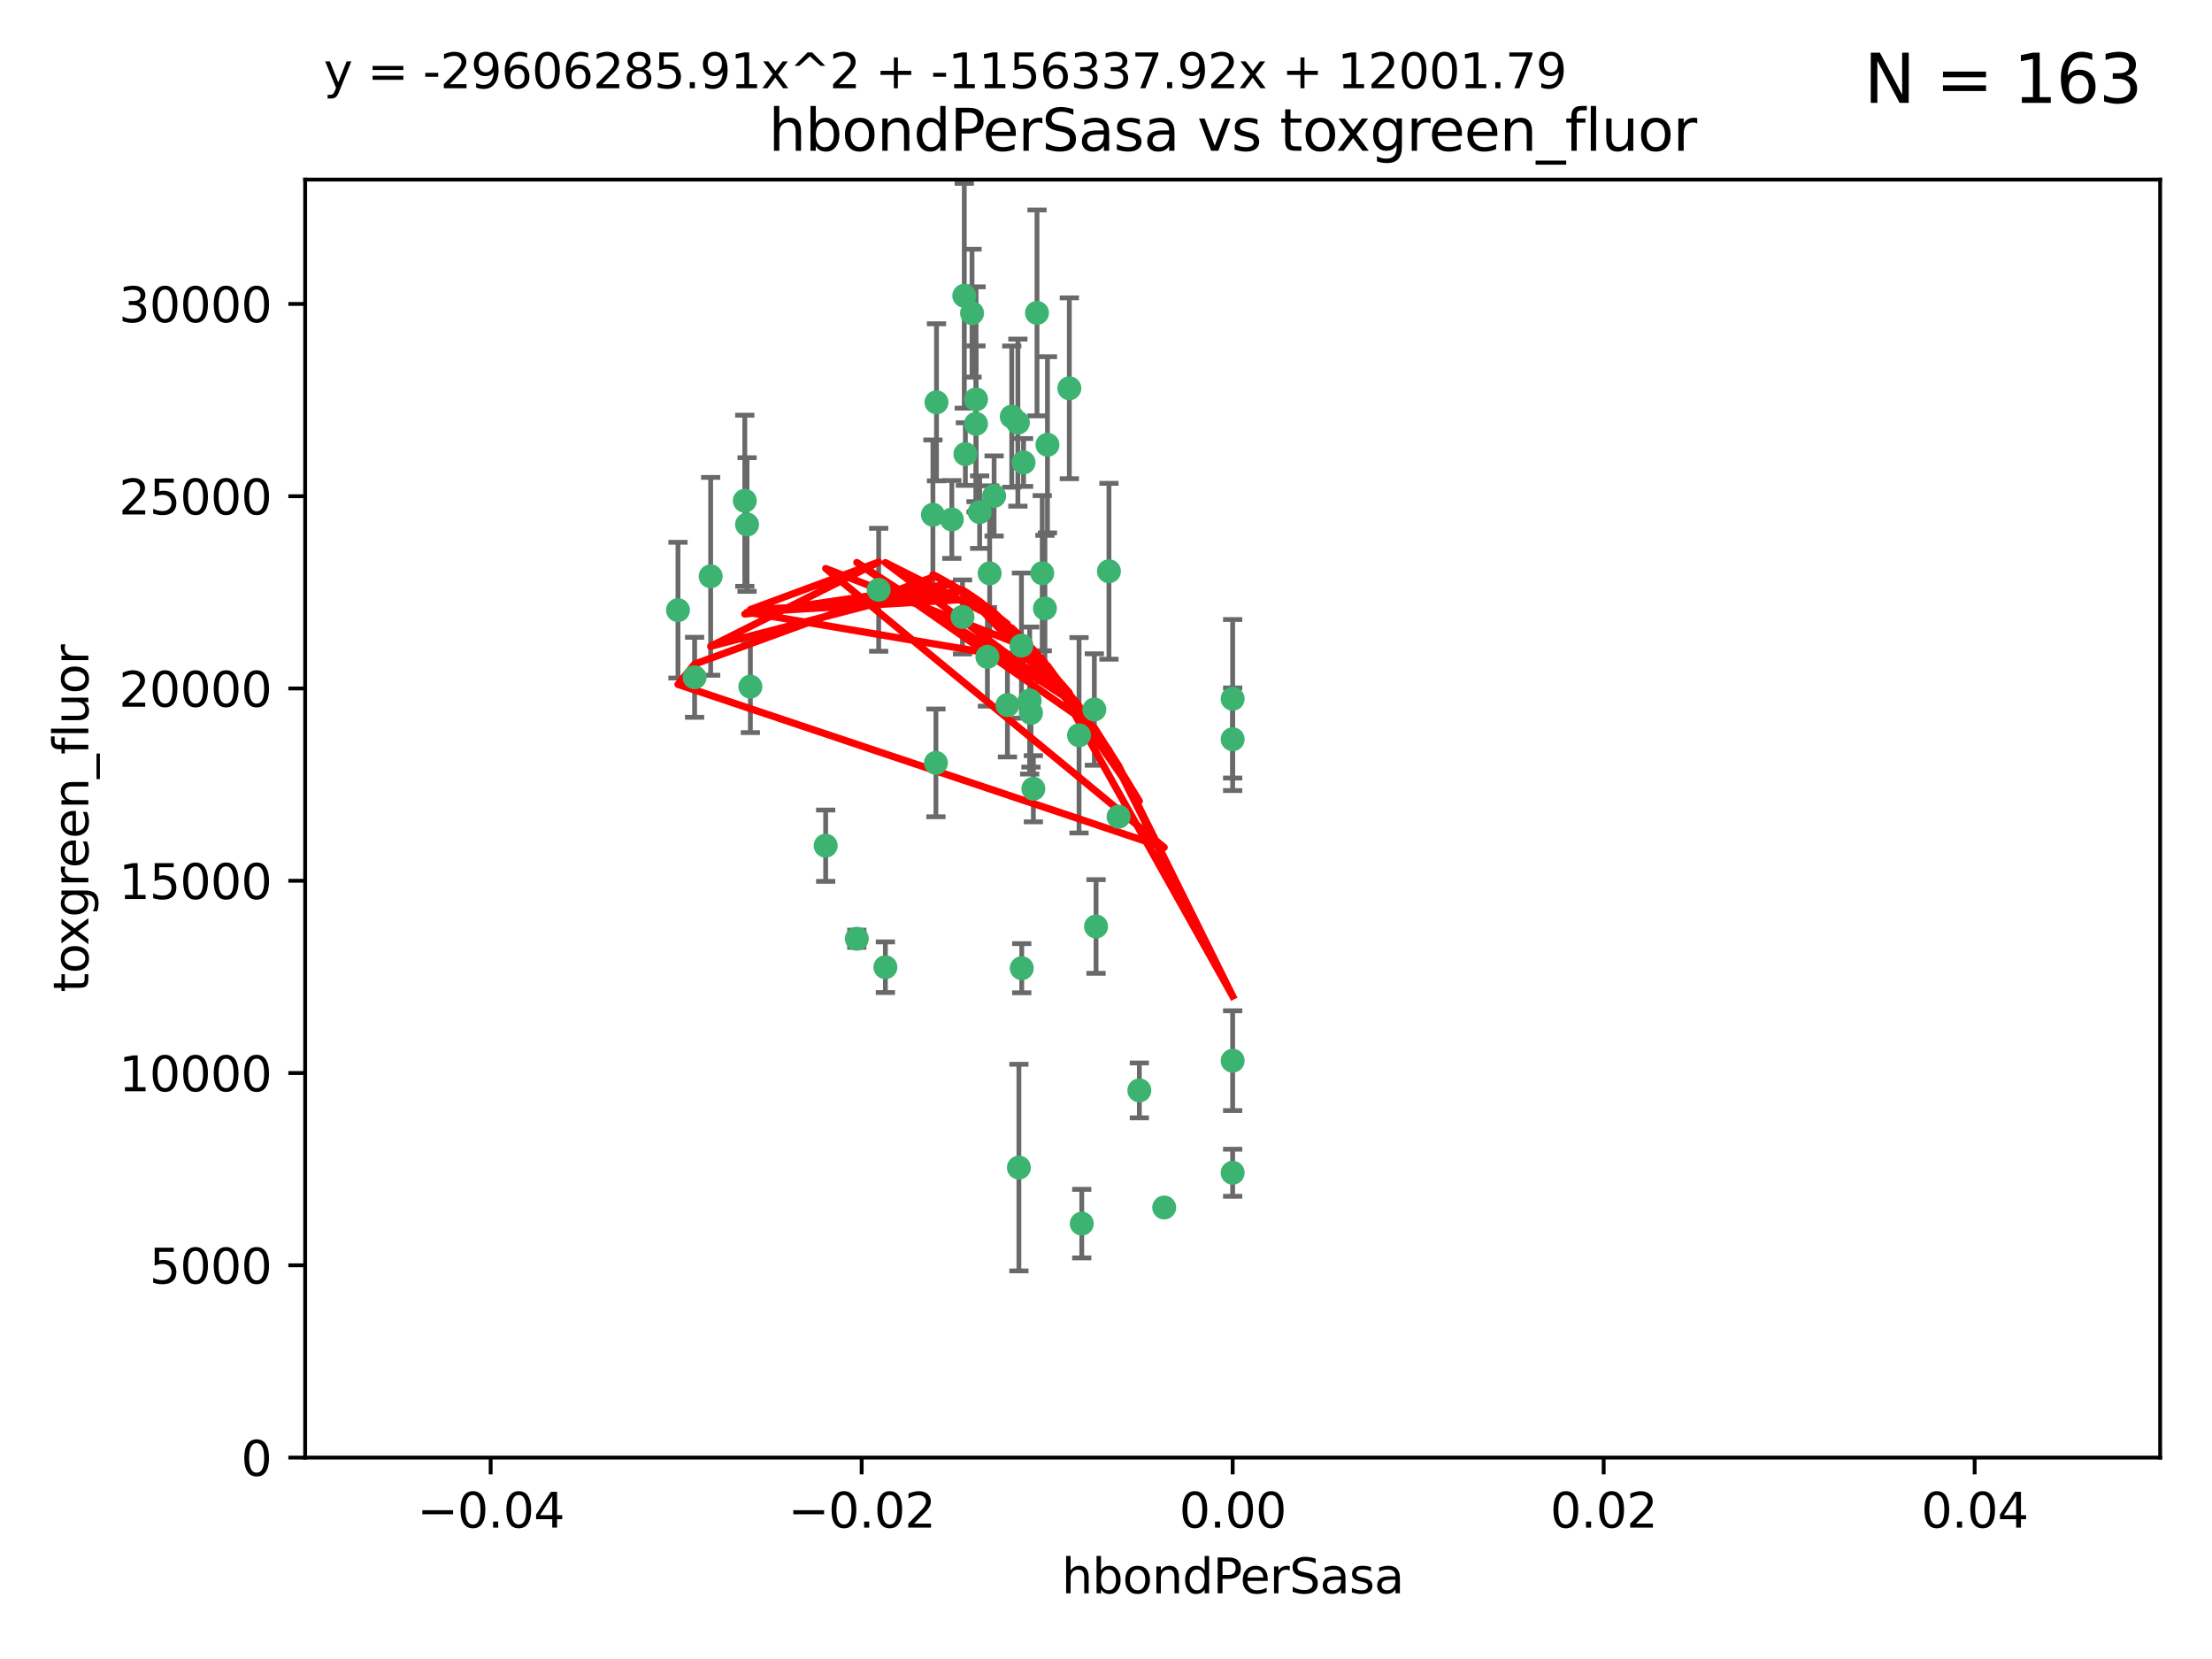 <?xml version="1.0" encoding="utf-8" standalone="no"?>
<!DOCTYPE svg PUBLIC "-//W3C//DTD SVG 1.1//EN"
  "http://www.w3.org/Graphics/SVG/1.1/DTD/svg11.dtd">
<svg xmlns:xlink="http://www.w3.org/1999/xlink" width="460.8pt" height="345.6pt" viewBox="0 0 460.8 345.6" xmlns="http://www.w3.org/2000/svg" version="1.1">
 <defs>
  <style type="text/css">*{stroke-linejoin: round; stroke-linecap: butt}</style>
 </defs>
 <g id="figure_1">
  <g id="patch_1">
   <path d="M 0 345.6 
L 460.8 345.6 
L 460.8 0 
L 0 0 
z
" style="fill: #ffffff"/>
  </g>
  <g id="axes_1">
   <g id="patch_2">
    <path d="M 63.571 303.64 
L 450 303.64 
L 450 37.411 
L 63.571 37.411 
z
" style="fill: #ffffff"/>
   </g>
   <g id="PathCollection_1">
    <defs>
     <path id="m306a44028a" d="M 0 1.118 
C 0.297 1.118 0.581 1 0.791 0.791 
C 1 0.581 1.118 0.297 1.118 0 
C 1.118 -0.297 1 -0.581 0.791 -0.791 
C 0.581 -1 0.297 -1.118 0 -1.118 
C -0.297 -1.118 -0.581 -1 -0.791 -0.791 
C -1 -0.581 -1.118 -0.297 -1.118 0 
C -1.118 0.297 -1 0.581 -0.791 0.791 
C -0.581 1 -0.297 1.118 0 1.118 
z
" style="stroke: #3cb371"/>
    </defs>
    <g clip-path="url(#p3facab166b)">
     <use xlink:href="#m306a44028a" x="207.091" y="103.319" style="fill: #3cb371; stroke: #3cb371"/>
     <use xlink:href="#m306a44028a" x="216.026" y="65.184" style="fill: #3cb371; stroke: #3cb371"/>
     <use xlink:href="#m306a44028a" x="212.786" y="134.491" style="fill: #3cb371; stroke: #3cb371"/>
     <use xlink:href="#m306a44028a" x="217.677" y="126.749" style="fill: #3cb371; stroke: #3cb371"/>
     <use xlink:href="#m306a44028a" x="155.626" y="109.268" style="fill: #3cb371; stroke: #3cb371"/>
     <use xlink:href="#m306a44028a" x="203.329" y="83.201" style="fill: #3cb371; stroke: #3cb371"/>
     <use xlink:href="#m306a44028a" x="195.087" y="83.811" style="fill: #3cb371; stroke: #3cb371"/>
     <use xlink:href="#m306a44028a" x="203.319" y="88.286" style="fill: #3cb371; stroke: #3cb371"/>
     <use xlink:href="#m306a44028a" x="156.315" y="143.039" style="fill: #3cb371; stroke: #3cb371"/>
     <use xlink:href="#m306a44028a" x="183.044" y="122.859" style="fill: #3cb371; stroke: #3cb371"/>
     <use xlink:href="#m306a44028a" x="148.044" y="120.054" style="fill: #3cb371; stroke: #3cb371"/>
     <use xlink:href="#m306a44028a" x="198.284" y="108.214" style="fill: #3cb371; stroke: #3cb371"/>
     <use xlink:href="#m306a44028a" x="155.154" y="104.315" style="fill: #3cb371; stroke: #3cb371"/>
     <use xlink:href="#m306a44028a" x="200.88" y="61.614" style="fill: #3cb371; stroke: #3cb371"/>
     <use xlink:href="#m306a44028a" x="214.498" y="145.935" style="fill: #3cb371; stroke: #3cb371"/>
     <use xlink:href="#m306a44028a" x="212.043" y="88.045" style="fill: #3cb371; stroke: #3cb371"/>
     <use xlink:href="#m306a44028a" x="222.763" y="80.887" style="fill: #3cb371; stroke: #3cb371"/>
     <use xlink:href="#m306a44028a" x="206.164" y="119.44" style="fill: #3cb371; stroke: #3cb371"/>
     <use xlink:href="#m306a44028a" x="201.107" y="94.593" style="fill: #3cb371; stroke: #3cb371"/>
     <use xlink:href="#m306a44028a" x="204.083" y="106.684" style="fill: #3cb371; stroke: #3cb371"/>
     <use xlink:href="#m306a44028a" x="212.848" y="201.695" style="fill: #3cb371; stroke: #3cb371"/>
     <use xlink:href="#m306a44028a" x="210.768" y="86.787" style="fill: #3cb371; stroke: #3cb371"/>
     <use xlink:href="#m306a44028a" x="212.255" y="243.228" style="fill: #3cb371; stroke: #3cb371"/>
     <use xlink:href="#m306a44028a" x="213.226" y="96.341" style="fill: #3cb371; stroke: #3cb371"/>
     <use xlink:href="#m306a44028a" x="217.118" y="119.409" style="fill: #3cb371; stroke: #3cb371"/>
     <use xlink:href="#m306a44028a" x="202.496" y="65.233" style="fill: #3cb371; stroke: #3cb371"/>
     <use xlink:href="#m306a44028a" x="209.868" y="146.874" style="fill: #3cb371; stroke: #3cb371"/>
     <use xlink:href="#m306a44028a" x="184.442" y="201.487" style="fill: #3cb371; stroke: #3cb371"/>
     <use xlink:href="#m306a44028a" x="225.351" y="254.906" style="fill: #3cb371; stroke: #3cb371"/>
     <use xlink:href="#m306a44028a" x="205.698" y="136.835" style="fill: #3cb371; stroke: #3cb371"/>
     <use xlink:href="#m306a44028a" x="194.344" y="107.234" style="fill: #3cb371; stroke: #3cb371"/>
     <use xlink:href="#m306a44028a" x="194.968" y="158.921" style="fill: #3cb371; stroke: #3cb371"/>
     <use xlink:href="#m306a44028a" x="144.699" y="141.091" style="fill: #3cb371; stroke: #3cb371"/>
     <use xlink:href="#m306a44028a" x="141.236" y="127.107" style="fill: #3cb371; stroke: #3cb371"/>
     <use xlink:href="#m306a44028a" x="242.524" y="251.547" style="fill: #3cb371; stroke: #3cb371"/>
     <use xlink:href="#m306a44028a" x="172.003" y="176.169" style="fill: #3cb371; stroke: #3cb371"/>
     <use xlink:href="#m306a44028a" x="215.269" y="164.309" style="fill: #3cb371; stroke: #3cb371"/>
     <use xlink:href="#m306a44028a" x="237.346" y="227.152" style="fill: #3cb371; stroke: #3cb371"/>
     <use xlink:href="#m306a44028a" x="228.328" y="193.002" style="fill: #3cb371; stroke: #3cb371"/>
     <use xlink:href="#m306a44028a" x="200.508" y="128.518" style="fill: #3cb371; stroke: #3cb371"/>
     <use xlink:href="#m306a44028a" x="214.771" y="148.507" style="fill: #3cb371; stroke: #3cb371"/>
     <use xlink:href="#m306a44028a" x="224.785" y="153.171" style="fill: #3cb371; stroke: #3cb371"/>
     <use xlink:href="#m306a44028a" x="178.492" y="195.558" style="fill: #3cb371; stroke: #3cb371"/>
     <use xlink:href="#m306a44028a" x="227.97" y="147.801" style="fill: #3cb371; stroke: #3cb371"/>
     <use xlink:href="#m306a44028a" x="233.017" y="170.133" style="fill: #3cb371; stroke: #3cb371"/>
     <use xlink:href="#m306a44028a" x="256.786" y="220.964" style="fill: #3cb371; stroke: #3cb371"/>
     <use xlink:href="#m306a44028a" x="256.786" y="145.567" style="fill: #3cb371; stroke: #3cb371"/>
     <use xlink:href="#m306a44028a" x="218.205" y="92.655" style="fill: #3cb371; stroke: #3cb371"/>
     <use xlink:href="#m306a44028a" x="231.015" y="119.004" style="fill: #3cb371; stroke: #3cb371"/>
     <use xlink:href="#m306a44028a" x="256.786" y="244.305" style="fill: #3cb371; stroke: #3cb371"/>
     <use xlink:href="#m306a44028a" x="256.786" y="153.996" style="fill: #3cb371; stroke: #3cb371"/>
    </g>
   </g>
   <g id="matplotlib.axis_1">
    <g id="xtick_1">
     <g id="line2d_1">
      <defs>
       <path id="m7e0260f7ab" d="M 0 0 
L 0 3.5 
" style="stroke: #000000; stroke-width: 0.8"/>
      </defs>
      <g>
       <use xlink:href="#m7e0260f7ab" x="102.214" y="303.64" style="stroke: #000000; stroke-width: 0.8"/>
      </g>
     </g>
     <g id="text_1">
      <!-- −0.04 -->
      <g transform="translate(86.891 318.238)scale(0.1 -0.1)">
       <defs>
        <path id="DejaVuSans-2212" d="M 678 2272 
L 4684 2272 
L 4684 1741 
L 678 1741 
L 678 2272 
z
" transform="scale(0.016)"/>
        <path id="DejaVuSans-30" d="M 2034 4250 
Q 1547 4250 1301 3770 
Q 1056 3291 1056 2328 
Q 1056 1369 1301 889 
Q 1547 409 2034 409 
Q 2525 409 2770 889 
Q 3016 1369 3016 2328 
Q 3016 3291 2770 3770 
Q 2525 4250 2034 4250 
z
M 2034 4750 
Q 2819 4750 3233 4129 
Q 3647 3509 3647 2328 
Q 3647 1150 3233 529 
Q 2819 -91 2034 -91 
Q 1250 -91 836 529 
Q 422 1150 422 2328 
Q 422 3509 836 4129 
Q 1250 4750 2034 4750 
z
" transform="scale(0.016)"/>
        <path id="DejaVuSans-2e" d="M 684 794 
L 1344 794 
L 1344 0 
L 684 0 
L 684 794 
z
" transform="scale(0.016)"/>
        <path id="DejaVuSans-34" d="M 2419 4116 
L 825 1625 
L 2419 1625 
L 2419 4116 
z
M 2253 4666 
L 3047 4666 
L 3047 1625 
L 3713 1625 
L 3713 1100 
L 3047 1100 
L 3047 0 
L 2419 0 
L 2419 1100 
L 313 1100 
L 313 1709 
L 2253 4666 
z
" transform="scale(0.016)"/>
       </defs>
       <use xlink:href="#DejaVuSans-2212"/>
       <use xlink:href="#DejaVuSans-30" x="83.789"/>
       <use xlink:href="#DejaVuSans-2e" x="147.412"/>
       <use xlink:href="#DejaVuSans-30" x="179.199"/>
       <use xlink:href="#DejaVuSans-34" x="242.822"/>
      </g>
     </g>
    </g>
    <g id="xtick_2">
     <g id="line2d_2">
      <g>
       <use xlink:href="#m7e0260f7ab" x="179.5" y="303.64" style="stroke: #000000; stroke-width: 0.8"/>
      </g>
     </g>
     <g id="text_2">
      <!-- −0.02 -->
      <g transform="translate(164.177 318.238)scale(0.1 -0.1)">
       <defs>
        <path id="DejaVuSans-32" d="M 1228 531 
L 3431 531 
L 3431 0 
L 469 0 
L 469 531 
Q 828 903 1448 1529 
Q 2069 2156 2228 2338 
Q 2531 2678 2651 2914 
Q 2772 3150 2772 3378 
Q 2772 3750 2511 3984 
Q 2250 4219 1831 4219 
Q 1534 4219 1204 4116 
Q 875 4013 500 3803 
L 500 4441 
Q 881 4594 1212 4672 
Q 1544 4750 1819 4750 
Q 2544 4750 2975 4387 
Q 3406 4025 3406 3419 
Q 3406 3131 3298 2873 
Q 3191 2616 2906 2266 
Q 2828 2175 2409 1742 
Q 1991 1309 1228 531 
z
" transform="scale(0.016)"/>
       </defs>
       <use xlink:href="#DejaVuSans-2212"/>
       <use xlink:href="#DejaVuSans-30" x="83.789"/>
       <use xlink:href="#DejaVuSans-2e" x="147.412"/>
       <use xlink:href="#DejaVuSans-30" x="179.199"/>
       <use xlink:href="#DejaVuSans-32" x="242.822"/>
      </g>
     </g>
    </g>
    <g id="xtick_3">
     <g id="line2d_3">
      <g>
       <use xlink:href="#m7e0260f7ab" x="256.786" y="303.64" style="stroke: #000000; stroke-width: 0.8"/>
      </g>
     </g>
     <g id="text_3">
      <!-- 0.00 -->
      <g transform="translate(245.653 318.238)scale(0.1 -0.1)">
       <use xlink:href="#DejaVuSans-30"/>
       <use xlink:href="#DejaVuSans-2e" x="63.623"/>
       <use xlink:href="#DejaVuSans-30" x="95.41"/>
       <use xlink:href="#DejaVuSans-30" x="159.033"/>
      </g>
     </g>
    </g>
    <g id="xtick_4">
     <g id="line2d_4">
      <g>
       <use xlink:href="#m7e0260f7ab" x="334.071" y="303.64" style="stroke: #000000; stroke-width: 0.8"/>
      </g>
     </g>
     <g id="text_4">
      <!-- 0.02 -->
      <g transform="translate(322.939 318.238)scale(0.1 -0.1)">
       <use xlink:href="#DejaVuSans-30"/>
       <use xlink:href="#DejaVuSans-2e" x="63.623"/>
       <use xlink:href="#DejaVuSans-30" x="95.41"/>
       <use xlink:href="#DejaVuSans-32" x="159.033"/>
      </g>
     </g>
    </g>
    <g id="xtick_5">
     <g id="line2d_5">
      <g>
       <use xlink:href="#m7e0260f7ab" x="411.357" y="303.64" style="stroke: #000000; stroke-width: 0.8"/>
      </g>
     </g>
     <g id="text_5">
      <!-- 0.04 -->
      <g transform="translate(400.224 318.238)scale(0.1 -0.1)">
       <use xlink:href="#DejaVuSans-30"/>
       <use xlink:href="#DejaVuSans-2e" x="63.623"/>
       <use xlink:href="#DejaVuSans-30" x="95.41"/>
       <use xlink:href="#DejaVuSans-34" x="159.033"/>
      </g>
     </g>
    </g>
    <g id="text_6">
     <!-- hbondPerSasa -->
     <g transform="translate(221.168 331.917)scale(0.1 -0.1)">
      <defs>
       <path id="DejaVuSans-68" d="M 3513 2113 
L 3513 0 
L 2938 0 
L 2938 2094 
Q 2938 2591 2744 2837 
Q 2550 3084 2163 3084 
Q 1697 3084 1428 2787 
Q 1159 2491 1159 1978 
L 1159 0 
L 581 0 
L 581 4863 
L 1159 4863 
L 1159 2956 
Q 1366 3272 1645 3428 
Q 1925 3584 2291 3584 
Q 2894 3584 3203 3211 
Q 3513 2838 3513 2113 
z
" transform="scale(0.016)"/>
       <path id="DejaVuSans-62" d="M 3116 1747 
Q 3116 2381 2855 2742 
Q 2594 3103 2138 3103 
Q 1681 3103 1420 2742 
Q 1159 2381 1159 1747 
Q 1159 1113 1420 752 
Q 1681 391 2138 391 
Q 2594 391 2855 752 
Q 3116 1113 3116 1747 
z
M 1159 2969 
Q 1341 3281 1617 3432 
Q 1894 3584 2278 3584 
Q 2916 3584 3314 3078 
Q 3713 2572 3713 1747 
Q 3713 922 3314 415 
Q 2916 -91 2278 -91 
Q 1894 -91 1617 61 
Q 1341 213 1159 525 
L 1159 0 
L 581 0 
L 581 4863 
L 1159 4863 
L 1159 2969 
z
" transform="scale(0.016)"/>
       <path id="DejaVuSans-6f" d="M 1959 3097 
Q 1497 3097 1228 2736 
Q 959 2375 959 1747 
Q 959 1119 1226 758 
Q 1494 397 1959 397 
Q 2419 397 2687 759 
Q 2956 1122 2956 1747 
Q 2956 2369 2687 2733 
Q 2419 3097 1959 3097 
z
M 1959 3584 
Q 2709 3584 3137 3096 
Q 3566 2609 3566 1747 
Q 3566 888 3137 398 
Q 2709 -91 1959 -91 
Q 1206 -91 779 398 
Q 353 888 353 1747 
Q 353 2609 779 3096 
Q 1206 3584 1959 3584 
z
" transform="scale(0.016)"/>
       <path id="DejaVuSans-6e" d="M 3513 2113 
L 3513 0 
L 2938 0 
L 2938 2094 
Q 2938 2591 2744 2837 
Q 2550 3084 2163 3084 
Q 1697 3084 1428 2787 
Q 1159 2491 1159 1978 
L 1159 0 
L 581 0 
L 581 3500 
L 1159 3500 
L 1159 2956 
Q 1366 3272 1645 3428 
Q 1925 3584 2291 3584 
Q 2894 3584 3203 3211 
Q 3513 2838 3513 2113 
z
" transform="scale(0.016)"/>
       <path id="DejaVuSans-64" d="M 2906 2969 
L 2906 4863 
L 3481 4863 
L 3481 0 
L 2906 0 
L 2906 525 
Q 2725 213 2448 61 
Q 2172 -91 1784 -91 
Q 1150 -91 751 415 
Q 353 922 353 1747 
Q 353 2572 751 3078 
Q 1150 3584 1784 3584 
Q 2172 3584 2448 3432 
Q 2725 3281 2906 2969 
z
M 947 1747 
Q 947 1113 1208 752 
Q 1469 391 1925 391 
Q 2381 391 2643 752 
Q 2906 1113 2906 1747 
Q 2906 2381 2643 2742 
Q 2381 3103 1925 3103 
Q 1469 3103 1208 2742 
Q 947 2381 947 1747 
z
" transform="scale(0.016)"/>
       <path id="DejaVuSans-50" d="M 1259 4147 
L 1259 2394 
L 2053 2394 
Q 2494 2394 2734 2622 
Q 2975 2850 2975 3272 
Q 2975 3691 2734 3919 
Q 2494 4147 2053 4147 
L 1259 4147 
z
M 628 4666 
L 2053 4666 
Q 2838 4666 3239 4311 
Q 3641 3956 3641 3272 
Q 3641 2581 3239 2228 
Q 2838 1875 2053 1875 
L 1259 1875 
L 1259 0 
L 628 0 
L 628 4666 
z
" transform="scale(0.016)"/>
       <path id="DejaVuSans-65" d="M 3597 1894 
L 3597 1613 
L 953 1613 
Q 991 1019 1311 708 
Q 1631 397 2203 397 
Q 2534 397 2845 478 
Q 3156 559 3463 722 
L 3463 178 
Q 3153 47 2828 -22 
Q 2503 -91 2169 -91 
Q 1331 -91 842 396 
Q 353 884 353 1716 
Q 353 2575 817 3079 
Q 1281 3584 2069 3584 
Q 2775 3584 3186 3129 
Q 3597 2675 3597 1894 
z
M 3022 2063 
Q 3016 2534 2758 2815 
Q 2500 3097 2075 3097 
Q 1594 3097 1305 2825 
Q 1016 2553 972 2059 
L 3022 2063 
z
" transform="scale(0.016)"/>
       <path id="DejaVuSans-72" d="M 2631 2963 
Q 2534 3019 2420 3045 
Q 2306 3072 2169 3072 
Q 1681 3072 1420 2755 
Q 1159 2438 1159 1844 
L 1159 0 
L 581 0 
L 581 3500 
L 1159 3500 
L 1159 2956 
Q 1341 3275 1631 3429 
Q 1922 3584 2338 3584 
Q 2397 3584 2469 3576 
Q 2541 3569 2628 3553 
L 2631 2963 
z
" transform="scale(0.016)"/>
       <path id="DejaVuSans-53" d="M 3425 4513 
L 3425 3897 
Q 3066 4069 2747 4153 
Q 2428 4238 2131 4238 
Q 1616 4238 1336 4038 
Q 1056 3838 1056 3469 
Q 1056 3159 1242 3001 
Q 1428 2844 1947 2747 
L 2328 2669 
Q 3034 2534 3370 2195 
Q 3706 1856 3706 1288 
Q 3706 609 3251 259 
Q 2797 -91 1919 -91 
Q 1588 -91 1214 -16 
Q 841 59 441 206 
L 441 856 
Q 825 641 1194 531 
Q 1563 422 1919 422 
Q 2459 422 2753 634 
Q 3047 847 3047 1241 
Q 3047 1584 2836 1778 
Q 2625 1972 2144 2069 
L 1759 2144 
Q 1053 2284 737 2584 
Q 422 2884 422 3419 
Q 422 4038 858 4394 
Q 1294 4750 2059 4750 
Q 2388 4750 2728 4690 
Q 3069 4631 3425 4513 
z
" transform="scale(0.016)"/>
       <path id="DejaVuSans-61" d="M 2194 1759 
Q 1497 1759 1228 1600 
Q 959 1441 959 1056 
Q 959 750 1161 570 
Q 1363 391 1709 391 
Q 2188 391 2477 730 
Q 2766 1069 2766 1631 
L 2766 1759 
L 2194 1759 
z
M 3341 1997 
L 3341 0 
L 2766 0 
L 2766 531 
Q 2569 213 2275 61 
Q 1981 -91 1556 -91 
Q 1019 -91 701 211 
Q 384 513 384 1019 
Q 384 1609 779 1909 
Q 1175 2209 1959 2209 
L 2766 2209 
L 2766 2266 
Q 2766 2663 2505 2880 
Q 2244 3097 1772 3097 
Q 1472 3097 1187 3025 
Q 903 2953 641 2809 
L 641 3341 
Q 956 3463 1253 3523 
Q 1550 3584 1831 3584 
Q 2591 3584 2966 3190 
Q 3341 2797 3341 1997 
z
" transform="scale(0.016)"/>
       <path id="DejaVuSans-73" d="M 2834 3397 
L 2834 2853 
Q 2591 2978 2328 3040 
Q 2066 3103 1784 3103 
Q 1356 3103 1142 2972 
Q 928 2841 928 2578 
Q 928 2378 1081 2264 
Q 1234 2150 1697 2047 
L 1894 2003 
Q 2506 1872 2764 1633 
Q 3022 1394 3022 966 
Q 3022 478 2636 193 
Q 2250 -91 1575 -91 
Q 1294 -91 989 -36 
Q 684 19 347 128 
L 347 722 
Q 666 556 975 473 
Q 1284 391 1588 391 
Q 1994 391 2212 530 
Q 2431 669 2431 922 
Q 2431 1156 2273 1281 
Q 2116 1406 1581 1522 
L 1381 1569 
Q 847 1681 609 1914 
Q 372 2147 372 2553 
Q 372 3047 722 3315 
Q 1072 3584 1716 3584 
Q 2034 3584 2315 3537 
Q 2597 3491 2834 3397 
z
" transform="scale(0.016)"/>
      </defs>
      <use xlink:href="#DejaVuSans-68"/>
      <use xlink:href="#DejaVuSans-62" x="63.379"/>
      <use xlink:href="#DejaVuSans-6f" x="126.855"/>
      <use xlink:href="#DejaVuSans-6e" x="188.037"/>
      <use xlink:href="#DejaVuSans-64" x="251.416"/>
      <use xlink:href="#DejaVuSans-50" x="314.893"/>
      <use xlink:href="#DejaVuSans-65" x="371.57"/>
      <use xlink:href="#DejaVuSans-72" x="433.094"/>
      <use xlink:href="#DejaVuSans-53" x="474.207"/>
      <use xlink:href="#DejaVuSans-61" x="537.684"/>
      <use xlink:href="#DejaVuSans-73" x="598.963"/>
      <use xlink:href="#DejaVuSans-61" x="651.062"/>
     </g>
    </g>
   </g>
   <g id="matplotlib.axis_2">
    <g id="ytick_1">
     <g id="line2d_6">
      <defs>
       <path id="m4a5d06930f" d="M 0 0 
L -3.5 0 
" style="stroke: #000000; stroke-width: 0.8"/>
      </defs>
      <g>
       <use xlink:href="#m4a5d06930f" x="63.571" y="303.64" style="stroke: #000000; stroke-width: 0.8"/>
      </g>
     </g>
     <g id="text_7">
      <!-- 0 -->
      <g transform="translate(50.209 307.439)scale(0.1 -0.1)">
       <use xlink:href="#DejaVuSans-30"/>
      </g>
     </g>
    </g>
    <g id="ytick_2">
     <g id="line2d_7">
      <g>
       <use xlink:href="#m4a5d06930f" x="63.571" y="263.586" style="stroke: #000000; stroke-width: 0.8"/>
      </g>
     </g>
     <g id="text_8">
      <!-- 5000 -->
      <g transform="translate(31.121 267.385)scale(0.1 -0.1)">
       <defs>
        <path id="DejaVuSans-35" d="M 691 4666 
L 3169 4666 
L 3169 4134 
L 1269 4134 
L 1269 2991 
Q 1406 3038 1543 3061 
Q 1681 3084 1819 3084 
Q 2600 3084 3056 2656 
Q 3513 2228 3513 1497 
Q 3513 744 3044 326 
Q 2575 -91 1722 -91 
Q 1428 -91 1123 -41 
Q 819 9 494 109 
L 494 744 
Q 775 591 1075 516 
Q 1375 441 1709 441 
Q 2250 441 2565 725 
Q 2881 1009 2881 1497 
Q 2881 1984 2565 2268 
Q 2250 2553 1709 2553 
Q 1456 2553 1204 2497 
Q 953 2441 691 2322 
L 691 4666 
z
" transform="scale(0.016)"/>
       </defs>
       <use xlink:href="#DejaVuSans-35"/>
       <use xlink:href="#DejaVuSans-30" x="63.623"/>
       <use xlink:href="#DejaVuSans-30" x="127.246"/>
       <use xlink:href="#DejaVuSans-30" x="190.869"/>
      </g>
     </g>
    </g>
    <g id="ytick_3">
     <g id="line2d_8">
      <g>
       <use xlink:href="#m4a5d06930f" x="63.571" y="223.532" style="stroke: #000000; stroke-width: 0.8"/>
      </g>
     </g>
     <g id="text_9">
      <!-- 10000 -->
      <g transform="translate(24.759 227.331)scale(0.1 -0.1)">
       <defs>
        <path id="DejaVuSans-31" d="M 794 531 
L 1825 531 
L 1825 4091 
L 703 3866 
L 703 4441 
L 1819 4666 
L 2450 4666 
L 2450 531 
L 3481 531 
L 3481 0 
L 794 0 
L 794 531 
z
" transform="scale(0.016)"/>
       </defs>
       <use xlink:href="#DejaVuSans-31"/>
       <use xlink:href="#DejaVuSans-30" x="63.623"/>
       <use xlink:href="#DejaVuSans-30" x="127.246"/>
       <use xlink:href="#DejaVuSans-30" x="190.869"/>
       <use xlink:href="#DejaVuSans-30" x="254.492"/>
      </g>
     </g>
    </g>
    <g id="ytick_4">
     <g id="line2d_9">
      <g>
       <use xlink:href="#m4a5d06930f" x="63.571" y="183.478" style="stroke: #000000; stroke-width: 0.8"/>
      </g>
     </g>
     <g id="text_10">
      <!-- 15000 -->
      <g transform="translate(24.759 187.278)scale(0.1 -0.1)">
       <use xlink:href="#DejaVuSans-31"/>
       <use xlink:href="#DejaVuSans-35" x="63.623"/>
       <use xlink:href="#DejaVuSans-30" x="127.246"/>
       <use xlink:href="#DejaVuSans-30" x="190.869"/>
       <use xlink:href="#DejaVuSans-30" x="254.492"/>
      </g>
     </g>
    </g>
    <g id="ytick_5">
     <g id="line2d_10">
      <g>
       <use xlink:href="#m4a5d06930f" x="63.571" y="143.424" style="stroke: #000000; stroke-width: 0.8"/>
      </g>
     </g>
     <g id="text_11">
      <!-- 20000 -->
      <g transform="translate(24.759 147.224)scale(0.1 -0.1)">
       <use xlink:href="#DejaVuSans-32"/>
       <use xlink:href="#DejaVuSans-30" x="63.623"/>
       <use xlink:href="#DejaVuSans-30" x="127.246"/>
       <use xlink:href="#DejaVuSans-30" x="190.869"/>
       <use xlink:href="#DejaVuSans-30" x="254.492"/>
      </g>
     </g>
    </g>
    <g id="ytick_6">
     <g id="line2d_11">
      <g>
       <use xlink:href="#m4a5d06930f" x="63.571" y="103.371" style="stroke: #000000; stroke-width: 0.8"/>
      </g>
     </g>
     <g id="text_12">
      <!-- 25000 -->
      <g transform="translate(24.759 107.17)scale(0.1 -0.1)">
       <use xlink:href="#DejaVuSans-32"/>
       <use xlink:href="#DejaVuSans-35" x="63.623"/>
       <use xlink:href="#DejaVuSans-30" x="127.246"/>
       <use xlink:href="#DejaVuSans-30" x="190.869"/>
       <use xlink:href="#DejaVuSans-30" x="254.492"/>
      </g>
     </g>
    </g>
    <g id="ytick_7">
     <g id="line2d_12">
      <g>
       <use xlink:href="#m4a5d06930f" x="63.571" y="63.317" style="stroke: #000000; stroke-width: 0.8"/>
      </g>
     </g>
     <g id="text_13">
      <!-- 30000 -->
      <g transform="translate(24.759 67.116)scale(0.1 -0.1)">
       <defs>
        <path id="DejaVuSans-33" d="M 2597 2516 
Q 3050 2419 3304 2112 
Q 3559 1806 3559 1356 
Q 3559 666 3084 287 
Q 2609 -91 1734 -91 
Q 1441 -91 1130 -33 
Q 819 25 488 141 
L 488 750 
Q 750 597 1062 519 
Q 1375 441 1716 441 
Q 2309 441 2620 675 
Q 2931 909 2931 1356 
Q 2931 1769 2642 2001 
Q 2353 2234 1838 2234 
L 1294 2234 
L 1294 2753 
L 1863 2753 
Q 2328 2753 2575 2939 
Q 2822 3125 2822 3475 
Q 2822 3834 2567 4026 
Q 2313 4219 1838 4219 
Q 1578 4219 1281 4162 
Q 984 4106 628 3988 
L 628 4550 
Q 988 4650 1302 4700 
Q 1616 4750 1894 4750 
Q 2613 4750 3031 4423 
Q 3450 4097 3450 3541 
Q 3450 3153 3228 2886 
Q 3006 2619 2597 2516 
z
" transform="scale(0.016)"/>
       </defs>
       <use xlink:href="#DejaVuSans-33"/>
       <use xlink:href="#DejaVuSans-30" x="63.623"/>
       <use xlink:href="#DejaVuSans-30" x="127.246"/>
       <use xlink:href="#DejaVuSans-30" x="190.869"/>
       <use xlink:href="#DejaVuSans-30" x="254.492"/>
      </g>
     </g>
    </g>
    <g id="text_14">
     <!-- toxgreen_fluor -->
     <g transform="translate(18.401 206.72)rotate(-90)scale(0.1 -0.1)">
      <defs>
       <path id="DejaVuSans-74" d="M 1172 4494 
L 1172 3500 
L 2356 3500 
L 2356 3053 
L 1172 3053 
L 1172 1153 
Q 1172 725 1289 603 
Q 1406 481 1766 481 
L 2356 481 
L 2356 0 
L 1766 0 
Q 1100 0 847 248 
Q 594 497 594 1153 
L 594 3053 
L 172 3053 
L 172 3500 
L 594 3500 
L 594 4494 
L 1172 4494 
z
" transform="scale(0.016)"/>
       <path id="DejaVuSans-78" d="M 3513 3500 
L 2247 1797 
L 3578 0 
L 2900 0 
L 1881 1375 
L 863 0 
L 184 0 
L 1544 1831 
L 300 3500 
L 978 3500 
L 1906 2253 
L 2834 3500 
L 3513 3500 
z
" transform="scale(0.016)"/>
       <path id="DejaVuSans-67" d="M 2906 1791 
Q 2906 2416 2648 2759 
Q 2391 3103 1925 3103 
Q 1463 3103 1205 2759 
Q 947 2416 947 1791 
Q 947 1169 1205 825 
Q 1463 481 1925 481 
Q 2391 481 2648 825 
Q 2906 1169 2906 1791 
z
M 3481 434 
Q 3481 -459 3084 -895 
Q 2688 -1331 1869 -1331 
Q 1566 -1331 1297 -1286 
Q 1028 -1241 775 -1147 
L 775 -588 
Q 1028 -725 1275 -790 
Q 1522 -856 1778 -856 
Q 2344 -856 2625 -561 
Q 2906 -266 2906 331 
L 2906 616 
Q 2728 306 2450 153 
Q 2172 0 1784 0 
Q 1141 0 747 490 
Q 353 981 353 1791 
Q 353 2603 747 3093 
Q 1141 3584 1784 3584 
Q 2172 3584 2450 3431 
Q 2728 3278 2906 2969 
L 2906 3500 
L 3481 3500 
L 3481 434 
z
" transform="scale(0.016)"/>
       <path id="DejaVuSans-5f" d="M 3263 -1063 
L 3263 -1509 
L -63 -1509 
L -63 -1063 
L 3263 -1063 
z
" transform="scale(0.016)"/>
       <path id="DejaVuSans-66" d="M 2375 4863 
L 2375 4384 
L 1825 4384 
Q 1516 4384 1395 4259 
Q 1275 4134 1275 3809 
L 1275 3500 
L 2222 3500 
L 2222 3053 
L 1275 3053 
L 1275 0 
L 697 0 
L 697 3053 
L 147 3053 
L 147 3500 
L 697 3500 
L 697 3744 
Q 697 4328 969 4595 
Q 1241 4863 1831 4863 
L 2375 4863 
z
" transform="scale(0.016)"/>
       <path id="DejaVuSans-6c" d="M 603 4863 
L 1178 4863 
L 1178 0 
L 603 0 
L 603 4863 
z
" transform="scale(0.016)"/>
       <path id="DejaVuSans-75" d="M 544 1381 
L 544 3500 
L 1119 3500 
L 1119 1403 
Q 1119 906 1312 657 
Q 1506 409 1894 409 
Q 2359 409 2629 706 
Q 2900 1003 2900 1516 
L 2900 3500 
L 3475 3500 
L 3475 0 
L 2900 0 
L 2900 538 
Q 2691 219 2414 64 
Q 2138 -91 1772 -91 
Q 1169 -91 856 284 
Q 544 659 544 1381 
z
M 1991 3584 
L 1991 3584 
z
" transform="scale(0.016)"/>
      </defs>
      <use xlink:href="#DejaVuSans-74"/>
      <use xlink:href="#DejaVuSans-6f" x="39.209"/>
      <use xlink:href="#DejaVuSans-78" x="97.266"/>
      <use xlink:href="#DejaVuSans-67" x="156.445"/>
      <use xlink:href="#DejaVuSans-72" x="219.922"/>
      <use xlink:href="#DejaVuSans-65" x="258.785"/>
      <use xlink:href="#DejaVuSans-65" x="320.309"/>
      <use xlink:href="#DejaVuSans-6e" x="381.832"/>
      <use xlink:href="#DejaVuSans-5f" x="445.211"/>
      <use xlink:href="#DejaVuSans-66" x="495.211"/>
      <use xlink:href="#DejaVuSans-6c" x="530.416"/>
      <use xlink:href="#DejaVuSans-75" x="558.199"/>
      <use xlink:href="#DejaVuSans-6f" x="621.578"/>
      <use xlink:href="#DejaVuSans-72" x="682.76"/>
     </g>
    </g>
   </g>
   <g id="LineCollection_1">
    <path d="M 207.091 111.662 
L 207.091 94.976 
" clip-path="url(#p3facab166b)" style="fill: none; stroke: #696969"/>
    <path d="M 216.026 86.629 
L 216.026 43.739 
" clip-path="url(#p3facab166b)" style="fill: none; stroke: #696969"/>
    <path d="M 212.786 149.606 
L 212.786 119.375 
" clip-path="url(#p3facab166b)" style="fill: none; stroke: #696969"/>
    <path d="M 217.677 141.983 
L 217.677 111.515 
" clip-path="url(#p3facab166b)" style="fill: none; stroke: #696969"/>
    <path d="M 155.626 123.191 
L 155.626 95.346 
" clip-path="url(#p3facab166b)" style="fill: none; stroke: #696969"/>
    <path d="M 203.329 106.648 
L 203.329 59.753 
" clip-path="url(#p3facab166b)" style="fill: none; stroke: #696969"/>
    <path d="M 195.087 100.173 
L 195.087 67.45 
" clip-path="url(#p3facab166b)" style="fill: none; stroke: #696969"/>
    <path d="M 203.319 104.51 
L 203.319 72.063 
" clip-path="url(#p3facab166b)" style="fill: none; stroke: #696969"/>
    <path d="M 156.315 152.61 
L 156.315 133.468 
" clip-path="url(#p3facab166b)" style="fill: none; stroke: #696969"/>
    <path d="M 183.044 135.667 
L 183.044 110.051 
" clip-path="url(#p3facab166b)" style="fill: none; stroke: #696969"/>
    <path d="M 148.044 140.659 
L 148.044 99.45 
" clip-path="url(#p3facab166b)" style="fill: none; stroke: #696969"/>
    <path d="M 198.284 116.326 
L 198.284 100.101 
" clip-path="url(#p3facab166b)" style="fill: none; stroke: #696969"/>
    <path d="M 155.154 122.133 
L 155.154 86.497 
" clip-path="url(#p3facab166b)" style="fill: none; stroke: #696969"/>
    <path d="M 200.88 85.029 
L 200.88 38.199 
" clip-path="url(#p3facab166b)" style="fill: none; stroke: #696969"/>
    <path d="M 214.498 161.248 
L 214.498 130.622 
" clip-path="url(#p3facab166b)" style="fill: none; stroke: #696969"/>
    <path d="M 212.043 105.444 
L 212.043 70.646 
" clip-path="url(#p3facab166b)" style="fill: none; stroke: #696969"/>
    <path d="M 222.763 99.727 
L 222.763 62.047 
" clip-path="url(#p3facab166b)" style="fill: none; stroke: #696969"/>
    <path d="M 206.164 137.675 
L 206.164 101.206 
" clip-path="url(#p3facab166b)" style="fill: none; stroke: #696969"/>
    <path d="M 201.107 101.108 
L 201.107 88.078 
" clip-path="url(#p3facab166b)" style="fill: none; stroke: #696969"/>
    <path d="M 204.083 114.235 
L 204.083 99.134 
" clip-path="url(#p3facab166b)" style="fill: none; stroke: #696969"/>
    <path d="M 212.848 206.809 
L 212.848 196.58 
" clip-path="url(#p3facab166b)" style="fill: none; stroke: #696969"/>
    <path d="M 210.768 101.495 
L 210.768 72.08 
" clip-path="url(#p3facab166b)" style="fill: none; stroke: #696969"/>
    <path d="M 212.255 264.748 
L 212.255 221.708 
" clip-path="url(#p3facab166b)" style="fill: none; stroke: #696969"/>
    <path d="M 213.226 101.329 
L 213.226 91.353 
" clip-path="url(#p3facab166b)" style="fill: none; stroke: #696969"/>
    <path d="M 217.118 135.574 
L 217.118 103.243 
" clip-path="url(#p3facab166b)" style="fill: none; stroke: #696969"/>
    <path d="M 202.496 78.556 
L 202.496 51.911 
" clip-path="url(#p3facab166b)" style="fill: none; stroke: #696969"/>
    <path d="M 209.868 157.684 
L 209.868 136.065 
" clip-path="url(#p3facab166b)" style="fill: none; stroke: #696969"/>
    <path d="M 184.442 206.761 
L 184.442 196.213 
" clip-path="url(#p3facab166b)" style="fill: none; stroke: #696969"/>
    <path d="M 225.351 262.048 
L 225.351 247.764 
" clip-path="url(#p3facab166b)" style="fill: none; stroke: #696969"/>
    <path d="M 205.698 147.104 
L 205.698 126.566 
" clip-path="url(#p3facab166b)" style="fill: none; stroke: #696969"/>
    <path d="M 194.344 122.819 
L 194.344 91.649 
" clip-path="url(#p3facab166b)" style="fill: none; stroke: #696969"/>
    <path d="M 194.968 170.147 
L 194.968 147.694 
" clip-path="url(#p3facab166b)" style="fill: none; stroke: #696969"/>
    <path d="M 144.699 149.421 
L 144.699 132.76 
" clip-path="url(#p3facab166b)" style="fill: none; stroke: #696969"/>
    <path d="M 141.236 141.248 
L 141.236 112.967 
" clip-path="url(#p3facab166b)" style="fill: none; stroke: #696969"/>
    <path d="M 242.524 252.228 
L 242.524 250.867 
" clip-path="url(#p3facab166b)" style="fill: none; stroke: #696969"/>
    <path d="M 172.003 183.597 
L 172.003 168.741 
" clip-path="url(#p3facab166b)" style="fill: none; stroke: #696969"/>
    <path d="M 215.269 171.2 
L 215.269 157.418 
" clip-path="url(#p3facab166b)" style="fill: none; stroke: #696969"/>
    <path d="M 237.346 232.87 
L 237.346 221.434 
" clip-path="url(#p3facab166b)" style="fill: none; stroke: #696969"/>
    <path d="M 228.328 202.754 
L 228.328 183.249 
" clip-path="url(#p3facab166b)" style="fill: none; stroke: #696969"/>
    <path d="M 200.508 136.228 
L 200.508 120.808 
" clip-path="url(#p3facab166b)" style="fill: none; stroke: #696969"/>
    <path d="M 214.771 159.798 
L 214.771 137.216 
" clip-path="url(#p3facab166b)" style="fill: none; stroke: #696969"/>
    <path d="M 224.785 173.526 
L 224.785 132.815 
" clip-path="url(#p3facab166b)" style="fill: none; stroke: #696969"/>
    <path d="M 178.492 197.349 
L 178.492 193.767 
" clip-path="url(#p3facab166b)" style="fill: none; stroke: #696969"/>
    <path d="M 227.97 159.413 
L 227.97 136.19 
" clip-path="url(#p3facab166b)" style="fill: none; stroke: #696969"/>
    <path d="M 233.017 170.88 
L 233.017 169.387 
" clip-path="url(#p3facab166b)" style="fill: none; stroke: #696969"/>
    <path d="M 256.786 231.359 
L 256.786 210.569 
" clip-path="url(#p3facab166b)" style="fill: none; stroke: #696969"/>
    <path d="M 256.786 162.081 
L 256.786 129.053 
" clip-path="url(#p3facab166b)" style="fill: none; stroke: #696969"/>
    <path d="M 218.205 111.003 
L 218.205 74.306 
" clip-path="url(#p3facab166b)" style="fill: none; stroke: #696969"/>
    <path d="M 231.015 137.321 
L 231.015 100.688 
" clip-path="url(#p3facab166b)" style="fill: none; stroke: #696969"/>
    <path d="M 256.786 249.207 
L 256.786 239.402 
" clip-path="url(#p3facab166b)" style="fill: none; stroke: #696969"/>
    <path d="M 256.786 164.686 
L 256.786 143.305 
" clip-path="url(#p3facab166b)" style="fill: none; stroke: #696969"/>
   </g>
   <g id="line2d_13">
    <defs>
     <path id="ma66dcb9d6d" d="M 2 0 
L -2 -0 
" style="stroke: #696969"/>
    </defs>
    <g clip-path="url(#p3facab166b)">
     <use xlink:href="#ma66dcb9d6d" x="207.091" y="111.662" style="fill: #696969; stroke: #696969"/>
     <use xlink:href="#ma66dcb9d6d" x="216.026" y="86.629" style="fill: #696969; stroke: #696969"/>
     <use xlink:href="#ma66dcb9d6d" x="212.786" y="149.606" style="fill: #696969; stroke: #696969"/>
     <use xlink:href="#ma66dcb9d6d" x="217.677" y="141.983" style="fill: #696969; stroke: #696969"/>
     <use xlink:href="#ma66dcb9d6d" x="155.626" y="123.191" style="fill: #696969; stroke: #696969"/>
     <use xlink:href="#ma66dcb9d6d" x="203.329" y="106.648" style="fill: #696969; stroke: #696969"/>
     <use xlink:href="#ma66dcb9d6d" x="195.087" y="100.173" style="fill: #696969; stroke: #696969"/>
     <use xlink:href="#ma66dcb9d6d" x="203.319" y="104.51" style="fill: #696969; stroke: #696969"/>
     <use xlink:href="#ma66dcb9d6d" x="156.315" y="152.61" style="fill: #696969; stroke: #696969"/>
     <use xlink:href="#ma66dcb9d6d" x="183.044" y="135.667" style="fill: #696969; stroke: #696969"/>
     <use xlink:href="#ma66dcb9d6d" x="148.044" y="140.659" style="fill: #696969; stroke: #696969"/>
     <use xlink:href="#ma66dcb9d6d" x="198.284" y="116.326" style="fill: #696969; stroke: #696969"/>
     <use xlink:href="#ma66dcb9d6d" x="155.154" y="122.133" style="fill: #696969; stroke: #696969"/>
     <use xlink:href="#ma66dcb9d6d" x="200.88" y="85.029" style="fill: #696969; stroke: #696969"/>
     <use xlink:href="#ma66dcb9d6d" x="214.498" y="161.248" style="fill: #696969; stroke: #696969"/>
     <use xlink:href="#ma66dcb9d6d" x="212.043" y="105.444" style="fill: #696969; stroke: #696969"/>
     <use xlink:href="#ma66dcb9d6d" x="222.763" y="99.727" style="fill: #696969; stroke: #696969"/>
     <use xlink:href="#ma66dcb9d6d" x="206.164" y="137.675" style="fill: #696969; stroke: #696969"/>
     <use xlink:href="#ma66dcb9d6d" x="201.107" y="101.108" style="fill: #696969; stroke: #696969"/>
     <use xlink:href="#ma66dcb9d6d" x="204.083" y="114.235" style="fill: #696969; stroke: #696969"/>
     <use xlink:href="#ma66dcb9d6d" x="212.848" y="206.809" style="fill: #696969; stroke: #696969"/>
     <use xlink:href="#ma66dcb9d6d" x="210.768" y="101.495" style="fill: #696969; stroke: #696969"/>
     <use xlink:href="#ma66dcb9d6d" x="212.255" y="264.748" style="fill: #696969; stroke: #696969"/>
     <use xlink:href="#ma66dcb9d6d" x="213.226" y="101.329" style="fill: #696969; stroke: #696969"/>
     <use xlink:href="#ma66dcb9d6d" x="217.118" y="135.574" style="fill: #696969; stroke: #696969"/>
     <use xlink:href="#ma66dcb9d6d" x="202.496" y="78.556" style="fill: #696969; stroke: #696969"/>
     <use xlink:href="#ma66dcb9d6d" x="209.868" y="157.684" style="fill: #696969; stroke: #696969"/>
     <use xlink:href="#ma66dcb9d6d" x="184.442" y="206.761" style="fill: #696969; stroke: #696969"/>
     <use xlink:href="#ma66dcb9d6d" x="225.351" y="262.048" style="fill: #696969; stroke: #696969"/>
     <use xlink:href="#ma66dcb9d6d" x="205.698" y="147.104" style="fill: #696969; stroke: #696969"/>
     <use xlink:href="#ma66dcb9d6d" x="194.344" y="122.819" style="fill: #696969; stroke: #696969"/>
     <use xlink:href="#ma66dcb9d6d" x="194.968" y="170.147" style="fill: #696969; stroke: #696969"/>
     <use xlink:href="#ma66dcb9d6d" x="144.699" y="149.421" style="fill: #696969; stroke: #696969"/>
     <use xlink:href="#ma66dcb9d6d" x="141.236" y="141.248" style="fill: #696969; stroke: #696969"/>
     <use xlink:href="#ma66dcb9d6d" x="242.524" y="252.228" style="fill: #696969; stroke: #696969"/>
     <use xlink:href="#ma66dcb9d6d" x="172.003" y="183.597" style="fill: #696969; stroke: #696969"/>
     <use xlink:href="#ma66dcb9d6d" x="215.269" y="171.2" style="fill: #696969; stroke: #696969"/>
     <use xlink:href="#ma66dcb9d6d" x="237.346" y="232.87" style="fill: #696969; stroke: #696969"/>
     <use xlink:href="#ma66dcb9d6d" x="228.328" y="202.754" style="fill: #696969; stroke: #696969"/>
     <use xlink:href="#ma66dcb9d6d" x="200.508" y="136.228" style="fill: #696969; stroke: #696969"/>
     <use xlink:href="#ma66dcb9d6d" x="214.771" y="159.798" style="fill: #696969; stroke: #696969"/>
     <use xlink:href="#ma66dcb9d6d" x="224.785" y="173.526" style="fill: #696969; stroke: #696969"/>
     <use xlink:href="#ma66dcb9d6d" x="178.492" y="197.349" style="fill: #696969; stroke: #696969"/>
     <use xlink:href="#ma66dcb9d6d" x="227.97" y="159.413" style="fill: #696969; stroke: #696969"/>
     <use xlink:href="#ma66dcb9d6d" x="233.017" y="170.88" style="fill: #696969; stroke: #696969"/>
     <use xlink:href="#ma66dcb9d6d" x="256.786" y="231.359" style="fill: #696969; stroke: #696969"/>
     <use xlink:href="#ma66dcb9d6d" x="256.786" y="162.081" style="fill: #696969; stroke: #696969"/>
     <use xlink:href="#ma66dcb9d6d" x="218.205" y="111.003" style="fill: #696969; stroke: #696969"/>
     <use xlink:href="#ma66dcb9d6d" x="231.015" y="137.321" style="fill: #696969; stroke: #696969"/>
     <use xlink:href="#ma66dcb9d6d" x="256.786" y="249.207" style="fill: #696969; stroke: #696969"/>
     <use xlink:href="#ma66dcb9d6d" x="256.786" y="164.686" style="fill: #696969; stroke: #696969"/>
    </g>
   </g>
   <g id="line2d_14">
    <g clip-path="url(#p3facab166b)">
     <use xlink:href="#ma66dcb9d6d" x="207.091" y="94.976" style="fill: #696969; stroke: #696969"/>
     <use xlink:href="#ma66dcb9d6d" x="216.026" y="43.739" style="fill: #696969; stroke: #696969"/>
     <use xlink:href="#ma66dcb9d6d" x="212.786" y="119.375" style="fill: #696969; stroke: #696969"/>
     <use xlink:href="#ma66dcb9d6d" x="217.677" y="111.515" style="fill: #696969; stroke: #696969"/>
     <use xlink:href="#ma66dcb9d6d" x="155.626" y="95.346" style="fill: #696969; stroke: #696969"/>
     <use xlink:href="#ma66dcb9d6d" x="203.329" y="59.753" style="fill: #696969; stroke: #696969"/>
     <use xlink:href="#ma66dcb9d6d" x="195.087" y="67.45" style="fill: #696969; stroke: #696969"/>
     <use xlink:href="#ma66dcb9d6d" x="203.319" y="72.063" style="fill: #696969; stroke: #696969"/>
     <use xlink:href="#ma66dcb9d6d" x="156.315" y="133.468" style="fill: #696969; stroke: #696969"/>
     <use xlink:href="#ma66dcb9d6d" x="183.044" y="110.051" style="fill: #696969; stroke: #696969"/>
     <use xlink:href="#ma66dcb9d6d" x="148.044" y="99.45" style="fill: #696969; stroke: #696969"/>
     <use xlink:href="#ma66dcb9d6d" x="198.284" y="100.101" style="fill: #696969; stroke: #696969"/>
     <use xlink:href="#ma66dcb9d6d" x="155.154" y="86.497" style="fill: #696969; stroke: #696969"/>
     <use xlink:href="#ma66dcb9d6d" x="200.88" y="38.199" style="fill: #696969; stroke: #696969"/>
     <use xlink:href="#ma66dcb9d6d" x="214.498" y="130.622" style="fill: #696969; stroke: #696969"/>
     <use xlink:href="#ma66dcb9d6d" x="212.043" y="70.646" style="fill: #696969; stroke: #696969"/>
     <use xlink:href="#ma66dcb9d6d" x="222.763" y="62.047" style="fill: #696969; stroke: #696969"/>
     <use xlink:href="#ma66dcb9d6d" x="206.164" y="101.206" style="fill: #696969; stroke: #696969"/>
     <use xlink:href="#ma66dcb9d6d" x="201.107" y="88.078" style="fill: #696969; stroke: #696969"/>
     <use xlink:href="#ma66dcb9d6d" x="204.083" y="99.134" style="fill: #696969; stroke: #696969"/>
     <use xlink:href="#ma66dcb9d6d" x="212.848" y="196.58" style="fill: #696969; stroke: #696969"/>
     <use xlink:href="#ma66dcb9d6d" x="210.768" y="72.08" style="fill: #696969; stroke: #696969"/>
     <use xlink:href="#ma66dcb9d6d" x="212.255" y="221.708" style="fill: #696969; stroke: #696969"/>
     <use xlink:href="#ma66dcb9d6d" x="213.226" y="91.353" style="fill: #696969; stroke: #696969"/>
     <use xlink:href="#ma66dcb9d6d" x="217.118" y="103.243" style="fill: #696969; stroke: #696969"/>
     <use xlink:href="#ma66dcb9d6d" x="202.496" y="51.911" style="fill: #696969; stroke: #696969"/>
     <use xlink:href="#ma66dcb9d6d" x="209.868" y="136.065" style="fill: #696969; stroke: #696969"/>
     <use xlink:href="#ma66dcb9d6d" x="184.442" y="196.213" style="fill: #696969; stroke: #696969"/>
     <use xlink:href="#ma66dcb9d6d" x="225.351" y="247.764" style="fill: #696969; stroke: #696969"/>
     <use xlink:href="#ma66dcb9d6d" x="205.698" y="126.566" style="fill: #696969; stroke: #696969"/>
     <use xlink:href="#ma66dcb9d6d" x="194.344" y="91.649" style="fill: #696969; stroke: #696969"/>
     <use xlink:href="#ma66dcb9d6d" x="194.968" y="147.694" style="fill: #696969; stroke: #696969"/>
     <use xlink:href="#ma66dcb9d6d" x="144.699" y="132.76" style="fill: #696969; stroke: #696969"/>
     <use xlink:href="#ma66dcb9d6d" x="141.236" y="112.967" style="fill: #696969; stroke: #696969"/>
     <use xlink:href="#ma66dcb9d6d" x="242.524" y="250.867" style="fill: #696969; stroke: #696969"/>
     <use xlink:href="#ma66dcb9d6d" x="172.003" y="168.741" style="fill: #696969; stroke: #696969"/>
     <use xlink:href="#ma66dcb9d6d" x="215.269" y="157.418" style="fill: #696969; stroke: #696969"/>
     <use xlink:href="#ma66dcb9d6d" x="237.346" y="221.434" style="fill: #696969; stroke: #696969"/>
     <use xlink:href="#ma66dcb9d6d" x="228.328" y="183.249" style="fill: #696969; stroke: #696969"/>
     <use xlink:href="#ma66dcb9d6d" x="200.508" y="120.808" style="fill: #696969; stroke: #696969"/>
     <use xlink:href="#ma66dcb9d6d" x="214.771" y="137.216" style="fill: #696969; stroke: #696969"/>
     <use xlink:href="#ma66dcb9d6d" x="224.785" y="132.815" style="fill: #696969; stroke: #696969"/>
     <use xlink:href="#ma66dcb9d6d" x="178.492" y="193.767" style="fill: #696969; stroke: #696969"/>
     <use xlink:href="#ma66dcb9d6d" x="227.97" y="136.19" style="fill: #696969; stroke: #696969"/>
     <use xlink:href="#ma66dcb9d6d" x="233.017" y="169.387" style="fill: #696969; stroke: #696969"/>
     <use xlink:href="#ma66dcb9d6d" x="256.786" y="210.569" style="fill: #696969; stroke: #696969"/>
     <use xlink:href="#ma66dcb9d6d" x="256.786" y="129.053" style="fill: #696969; stroke: #696969"/>
     <use xlink:href="#ma66dcb9d6d" x="218.205" y="74.306" style="fill: #696969; stroke: #696969"/>
     <use xlink:href="#ma66dcb9d6d" x="231.015" y="100.688" style="fill: #696969; stroke: #696969"/>
     <use xlink:href="#ma66dcb9d6d" x="256.786" y="239.402" style="fill: #696969; stroke: #696969"/>
     <use xlink:href="#ma66dcb9d6d" x="256.786" y="143.305" style="fill: #696969; stroke: #696969"/>
    </g>
   </g>
   <g id="line2d_15">
    <path d="M 207.091 127.595 
L 216.026 136.177 
L 212.786 132.772 
L 217.677 138.04 
L 155.626 127.535 
L 203.329 124.741 
L 195.087 120.057 
L 203.319 124.734 
L 156.315 126.98 
L 183.044 117.095 
L 148.044 134.637 
L 198.284 121.618 
L 155.154 127.923 
L 200.88 123.124 
L 214.498 134.529 
L 212.043 132.038 
L 222.763 144.324 
L 206.164 126.85 
L 201.107 123.265 
L 204.083 125.277 
L 212.848 132.834 
L 210.768 130.82 
L 212.255 132.245 
L 213.226 133.215 
L 217.118 137.4 
L 202.496 124.169 
L 209.868 129.991 
L 184.442 117.203 
L 225.351 147.838 
L 205.698 126.486 
L 194.344 119.742 
L 194.968 120.006 
L 144.699 138.35 
L 141.236 142.57 
L 242.524 176.54 
L 172.003 118.427 
L 215.269 135.352 
L 237.346 166.9 
L 228.328 152.142 
L 200.508 122.895 
L 214.771 134.819 
L 224.785 147.052 
L 178.492 117.175 
L 227.97 151.61 
L 233.017 159.493 
L 256.786 207.496 
L 256.786 207.496 
L 218.205 138.654 
L 231.015 156.269 
L 256.786 207.496 
L 256.786 207.496 
" clip-path="url(#p3facab166b)" style="fill: none; stroke: #ff0000; stroke-width: 1.5; stroke-linecap: square"/>
   </g>
   <g id="line2d_16">
    <defs>
     <path id="m175e3ec31b" d="M 0 2 
C 0.53 2 1.039 1.789 1.414 1.414 
C 1.789 1.039 2 0.53 2 0 
C 2 -0.53 1.789 -1.039 1.414 -1.414 
C 1.039 -1.789 0.53 -2 0 -2 
C -0.53 -2 -1.039 -1.789 -1.414 -1.414 
C -1.789 -1.039 -2 -0.53 -2 0 
C -2 0.53 -1.789 1.039 -1.414 1.414 
C -1.039 1.789 -0.53 2 0 2 
z
" style="stroke: #3cb371"/>
    </defs>
    <g clip-path="url(#p3facab166b)">
     <use xlink:href="#m175e3ec31b" x="207.091" y="103.319" style="fill: #3cb371; stroke: #3cb371"/>
     <use xlink:href="#m175e3ec31b" x="216.026" y="65.184" style="fill: #3cb371; stroke: #3cb371"/>
     <use xlink:href="#m175e3ec31b" x="212.786" y="134.491" style="fill: #3cb371; stroke: #3cb371"/>
     <use xlink:href="#m175e3ec31b" x="217.677" y="126.749" style="fill: #3cb371; stroke: #3cb371"/>
     <use xlink:href="#m175e3ec31b" x="155.626" y="109.268" style="fill: #3cb371; stroke: #3cb371"/>
     <use xlink:href="#m175e3ec31b" x="203.329" y="83.201" style="fill: #3cb371; stroke: #3cb371"/>
     <use xlink:href="#m175e3ec31b" x="195.087" y="83.811" style="fill: #3cb371; stroke: #3cb371"/>
     <use xlink:href="#m175e3ec31b" x="203.319" y="88.286" style="fill: #3cb371; stroke: #3cb371"/>
     <use xlink:href="#m175e3ec31b" x="156.315" y="143.039" style="fill: #3cb371; stroke: #3cb371"/>
     <use xlink:href="#m175e3ec31b" x="183.044" y="122.859" style="fill: #3cb371; stroke: #3cb371"/>
     <use xlink:href="#m175e3ec31b" x="148.044" y="120.054" style="fill: #3cb371; stroke: #3cb371"/>
     <use xlink:href="#m175e3ec31b" x="198.284" y="108.214" style="fill: #3cb371; stroke: #3cb371"/>
     <use xlink:href="#m175e3ec31b" x="155.154" y="104.315" style="fill: #3cb371; stroke: #3cb371"/>
     <use xlink:href="#m175e3ec31b" x="200.88" y="61.614" style="fill: #3cb371; stroke: #3cb371"/>
     <use xlink:href="#m175e3ec31b" x="214.498" y="145.935" style="fill: #3cb371; stroke: #3cb371"/>
     <use xlink:href="#m175e3ec31b" x="212.043" y="88.045" style="fill: #3cb371; stroke: #3cb371"/>
     <use xlink:href="#m175e3ec31b" x="222.763" y="80.887" style="fill: #3cb371; stroke: #3cb371"/>
     <use xlink:href="#m175e3ec31b" x="206.164" y="119.44" style="fill: #3cb371; stroke: #3cb371"/>
     <use xlink:href="#m175e3ec31b" x="201.107" y="94.593" style="fill: #3cb371; stroke: #3cb371"/>
     <use xlink:href="#m175e3ec31b" x="204.083" y="106.684" style="fill: #3cb371; stroke: #3cb371"/>
     <use xlink:href="#m175e3ec31b" x="212.848" y="201.695" style="fill: #3cb371; stroke: #3cb371"/>
     <use xlink:href="#m175e3ec31b" x="210.768" y="86.787" style="fill: #3cb371; stroke: #3cb371"/>
     <use xlink:href="#m175e3ec31b" x="212.255" y="243.228" style="fill: #3cb371; stroke: #3cb371"/>
     <use xlink:href="#m175e3ec31b" x="213.226" y="96.341" style="fill: #3cb371; stroke: #3cb371"/>
     <use xlink:href="#m175e3ec31b" x="217.118" y="119.409" style="fill: #3cb371; stroke: #3cb371"/>
     <use xlink:href="#m175e3ec31b" x="202.496" y="65.233" style="fill: #3cb371; stroke: #3cb371"/>
     <use xlink:href="#m175e3ec31b" x="209.868" y="146.874" style="fill: #3cb371; stroke: #3cb371"/>
     <use xlink:href="#m175e3ec31b" x="184.442" y="201.487" style="fill: #3cb371; stroke: #3cb371"/>
     <use xlink:href="#m175e3ec31b" x="225.351" y="254.906" style="fill: #3cb371; stroke: #3cb371"/>
     <use xlink:href="#m175e3ec31b" x="205.698" y="136.835" style="fill: #3cb371; stroke: #3cb371"/>
     <use xlink:href="#m175e3ec31b" x="194.344" y="107.234" style="fill: #3cb371; stroke: #3cb371"/>
     <use xlink:href="#m175e3ec31b" x="194.968" y="158.921" style="fill: #3cb371; stroke: #3cb371"/>
     <use xlink:href="#m175e3ec31b" x="144.699" y="141.091" style="fill: #3cb371; stroke: #3cb371"/>
     <use xlink:href="#m175e3ec31b" x="141.236" y="127.107" style="fill: #3cb371; stroke: #3cb371"/>
     <use xlink:href="#m175e3ec31b" x="242.524" y="251.547" style="fill: #3cb371; stroke: #3cb371"/>
     <use xlink:href="#m175e3ec31b" x="172.003" y="176.169" style="fill: #3cb371; stroke: #3cb371"/>
     <use xlink:href="#m175e3ec31b" x="215.269" y="164.309" style="fill: #3cb371; stroke: #3cb371"/>
     <use xlink:href="#m175e3ec31b" x="237.346" y="227.152" style="fill: #3cb371; stroke: #3cb371"/>
     <use xlink:href="#m175e3ec31b" x="228.328" y="193.002" style="fill: #3cb371; stroke: #3cb371"/>
     <use xlink:href="#m175e3ec31b" x="200.508" y="128.518" style="fill: #3cb371; stroke: #3cb371"/>
     <use xlink:href="#m175e3ec31b" x="214.771" y="148.507" style="fill: #3cb371; stroke: #3cb371"/>
     <use xlink:href="#m175e3ec31b" x="224.785" y="153.171" style="fill: #3cb371; stroke: #3cb371"/>
     <use xlink:href="#m175e3ec31b" x="178.492" y="195.558" style="fill: #3cb371; stroke: #3cb371"/>
     <use xlink:href="#m175e3ec31b" x="227.97" y="147.801" style="fill: #3cb371; stroke: #3cb371"/>
     <use xlink:href="#m175e3ec31b" x="233.017" y="170.133" style="fill: #3cb371; stroke: #3cb371"/>
     <use xlink:href="#m175e3ec31b" x="256.786" y="220.964" style="fill: #3cb371; stroke: #3cb371"/>
     <use xlink:href="#m175e3ec31b" x="256.786" y="145.567" style="fill: #3cb371; stroke: #3cb371"/>
     <use xlink:href="#m175e3ec31b" x="218.205" y="92.655" style="fill: #3cb371; stroke: #3cb371"/>
     <use xlink:href="#m175e3ec31b" x="231.015" y="119.004" style="fill: #3cb371; stroke: #3cb371"/>
     <use xlink:href="#m175e3ec31b" x="256.786" y="244.305" style="fill: #3cb371; stroke: #3cb371"/>
     <use xlink:href="#m175e3ec31b" x="256.786" y="153.996" style="fill: #3cb371; stroke: #3cb371"/>
    </g>
   </g>
   <g id="patch_3">
    <path d="M 63.571 303.64 
L 63.571 37.411 
" style="fill: none; stroke: #000000; stroke-width: 0.8; stroke-linejoin: miter; stroke-linecap: square"/>
   </g>
   <g id="patch_4">
    <path d="M 450 303.64 
L 450 37.411 
" style="fill: none; stroke: #000000; stroke-width: 0.8; stroke-linejoin: miter; stroke-linecap: square"/>
   </g>
   <g id="patch_5">
    <path d="M 63.571 303.64 
L 450 303.64 
" style="fill: none; stroke: #000000; stroke-width: 0.8; stroke-linejoin: miter; stroke-linecap: square"/>
   </g>
   <g id="patch_6">
    <path d="M 63.571 37.411 
L 450 37.411 
" style="fill: none; stroke: #000000; stroke-width: 0.8; stroke-linejoin: miter; stroke-linecap: square"/>
   </g>
   <g id="text_15">
    <!-- N = 163 -->
    <g transform="translate(388.309 21.426)scale(0.14 -0.14)">
     <defs>
      <path id="DejaVuSans-4e" d="M 628 4666 
L 1478 4666 
L 3547 763 
L 3547 4666 
L 4159 4666 
L 4159 0 
L 3309 0 
L 1241 3903 
L 1241 0 
L 628 0 
L 628 4666 
z
" transform="scale(0.016)"/>
      <path id="DejaVuSans-20" transform="scale(0.016)"/>
      <path id="DejaVuSans-3d" d="M 678 2906 
L 4684 2906 
L 4684 2381 
L 678 2381 
L 678 2906 
z
M 678 1631 
L 4684 1631 
L 4684 1100 
L 678 1100 
L 678 1631 
z
" transform="scale(0.016)"/>
      <path id="DejaVuSans-36" d="M 2113 2584 
Q 1688 2584 1439 2293 
Q 1191 2003 1191 1497 
Q 1191 994 1439 701 
Q 1688 409 2113 409 
Q 2538 409 2786 701 
Q 3034 994 3034 1497 
Q 3034 2003 2786 2293 
Q 2538 2584 2113 2584 
z
M 3366 4563 
L 3366 3988 
Q 3128 4100 2886 4159 
Q 2644 4219 2406 4219 
Q 1781 4219 1451 3797 
Q 1122 3375 1075 2522 
Q 1259 2794 1537 2939 
Q 1816 3084 2150 3084 
Q 2853 3084 3261 2657 
Q 3669 2231 3669 1497 
Q 3669 778 3244 343 
Q 2819 -91 2113 -91 
Q 1303 -91 875 529 
Q 447 1150 447 2328 
Q 447 3434 972 4092 
Q 1497 4750 2381 4750 
Q 2619 4750 2861 4703 
Q 3103 4656 3366 4563 
z
" transform="scale(0.016)"/>
     </defs>
     <use xlink:href="#DejaVuSans-4e"/>
     <use xlink:href="#DejaVuSans-20" x="74.805"/>
     <use xlink:href="#DejaVuSans-3d" x="106.592"/>
     <use xlink:href="#DejaVuSans-20" x="190.381"/>
     <use xlink:href="#DejaVuSans-31" x="222.168"/>
     <use xlink:href="#DejaVuSans-36" x="285.791"/>
     <use xlink:href="#DejaVuSans-33" x="349.414"/>
    </g>
   </g>
   <g id="text_16">
    <!-- y = -29606285.91x^2 + -1156337.92x + 12001.79 -->
    <g transform="translate(67.436 18.387)scale(0.1 -0.1)">
     <defs>
      <path id="DejaVuSans-79" d="M 2059 -325 
Q 1816 -950 1584 -1140 
Q 1353 -1331 966 -1331 
L 506 -1331 
L 506 -850 
L 844 -850 
Q 1081 -850 1212 -737 
Q 1344 -625 1503 -206 
L 1606 56 
L 191 3500 
L 800 3500 
L 1894 763 
L 2988 3500 
L 3597 3500 
L 2059 -325 
z
" transform="scale(0.016)"/>
      <path id="DejaVuSans-2d" d="M 313 2009 
L 1997 2009 
L 1997 1497 
L 313 1497 
L 313 2009 
z
" transform="scale(0.016)"/>
      <path id="DejaVuSans-39" d="M 703 97 
L 703 672 
Q 941 559 1184 500 
Q 1428 441 1663 441 
Q 2288 441 2617 861 
Q 2947 1281 2994 2138 
Q 2813 1869 2534 1725 
Q 2256 1581 1919 1581 
Q 1219 1581 811 2004 
Q 403 2428 403 3163 
Q 403 3881 828 4315 
Q 1253 4750 1959 4750 
Q 2769 4750 3195 4129 
Q 3622 3509 3622 2328 
Q 3622 1225 3098 567 
Q 2575 -91 1691 -91 
Q 1453 -91 1209 -44 
Q 966 3 703 97 
z
M 1959 2075 
Q 2384 2075 2632 2365 
Q 2881 2656 2881 3163 
Q 2881 3666 2632 3958 
Q 2384 4250 1959 4250 
Q 1534 4250 1286 3958 
Q 1038 3666 1038 3163 
Q 1038 2656 1286 2365 
Q 1534 2075 1959 2075 
z
" transform="scale(0.016)"/>
      <path id="DejaVuSans-38" d="M 2034 2216 
Q 1584 2216 1326 1975 
Q 1069 1734 1069 1313 
Q 1069 891 1326 650 
Q 1584 409 2034 409 
Q 2484 409 2743 651 
Q 3003 894 3003 1313 
Q 3003 1734 2745 1975 
Q 2488 2216 2034 2216 
z
M 1403 2484 
Q 997 2584 770 2862 
Q 544 3141 544 3541 
Q 544 4100 942 4425 
Q 1341 4750 2034 4750 
Q 2731 4750 3128 4425 
Q 3525 4100 3525 3541 
Q 3525 3141 3298 2862 
Q 3072 2584 2669 2484 
Q 3125 2378 3379 2068 
Q 3634 1759 3634 1313 
Q 3634 634 3220 271 
Q 2806 -91 2034 -91 
Q 1263 -91 848 271 
Q 434 634 434 1313 
Q 434 1759 690 2068 
Q 947 2378 1403 2484 
z
M 1172 3481 
Q 1172 3119 1398 2916 
Q 1625 2713 2034 2713 
Q 2441 2713 2670 2916 
Q 2900 3119 2900 3481 
Q 2900 3844 2670 4047 
Q 2441 4250 2034 4250 
Q 1625 4250 1398 4047 
Q 1172 3844 1172 3481 
z
" transform="scale(0.016)"/>
      <path id="DejaVuSans-5e" d="M 2988 4666 
L 4684 2925 
L 4056 2925 
L 2681 4159 
L 1306 2925 
L 678 2925 
L 2375 4666 
L 2988 4666 
z
" transform="scale(0.016)"/>
      <path id="DejaVuSans-2b" d="M 2944 4013 
L 2944 2272 
L 4684 2272 
L 4684 1741 
L 2944 1741 
L 2944 0 
L 2419 0 
L 2419 1741 
L 678 1741 
L 678 2272 
L 2419 2272 
L 2419 4013 
L 2944 4013 
z
" transform="scale(0.016)"/>
      <path id="DejaVuSans-37" d="M 525 4666 
L 3525 4666 
L 3525 4397 
L 1831 0 
L 1172 0 
L 2766 4134 
L 525 4134 
L 525 4666 
z
" transform="scale(0.016)"/>
     </defs>
     <use xlink:href="#DejaVuSans-79"/>
     <use xlink:href="#DejaVuSans-20" x="59.18"/>
     <use xlink:href="#DejaVuSans-3d" x="90.967"/>
     <use xlink:href="#DejaVuSans-20" x="174.756"/>
     <use xlink:href="#DejaVuSans-2d" x="206.543"/>
     <use xlink:href="#DejaVuSans-32" x="242.627"/>
     <use xlink:href="#DejaVuSans-39" x="306.25"/>
     <use xlink:href="#DejaVuSans-36" x="369.873"/>
     <use xlink:href="#DejaVuSans-30" x="433.496"/>
     <use xlink:href="#DejaVuSans-36" x="497.119"/>
     <use xlink:href="#DejaVuSans-32" x="560.742"/>
     <use xlink:href="#DejaVuSans-38" x="624.365"/>
     <use xlink:href="#DejaVuSans-35" x="687.988"/>
     <use xlink:href="#DejaVuSans-2e" x="751.611"/>
     <use xlink:href="#DejaVuSans-39" x="783.398"/>
     <use xlink:href="#DejaVuSans-31" x="847.021"/>
     <use xlink:href="#DejaVuSans-78" x="910.645"/>
     <use xlink:href="#DejaVuSans-5e" x="969.824"/>
     <use xlink:href="#DejaVuSans-32" x="1053.613"/>
     <use xlink:href="#DejaVuSans-20" x="1117.236"/>
     <use xlink:href="#DejaVuSans-2b" x="1149.023"/>
     <use xlink:href="#DejaVuSans-20" x="1232.812"/>
     <use xlink:href="#DejaVuSans-2d" x="1264.6"/>
     <use xlink:href="#DejaVuSans-31" x="1300.684"/>
     <use xlink:href="#DejaVuSans-31" x="1364.307"/>
     <use xlink:href="#DejaVuSans-35" x="1427.93"/>
     <use xlink:href="#DejaVuSans-36" x="1491.553"/>
     <use xlink:href="#DejaVuSans-33" x="1555.176"/>
     <use xlink:href="#DejaVuSans-33" x="1618.799"/>
     <use xlink:href="#DejaVuSans-37" x="1682.422"/>
     <use xlink:href="#DejaVuSans-2e" x="1746.045"/>
     <use xlink:href="#DejaVuSans-39" x="1777.832"/>
     <use xlink:href="#DejaVuSans-32" x="1841.455"/>
     <use xlink:href="#DejaVuSans-78" x="1905.078"/>
     <use xlink:href="#DejaVuSans-20" x="1964.258"/>
     <use xlink:href="#DejaVuSans-2b" x="1996.045"/>
     <use xlink:href="#DejaVuSans-20" x="2079.834"/>
     <use xlink:href="#DejaVuSans-31" x="2111.621"/>
     <use xlink:href="#DejaVuSans-32" x="2175.244"/>
     <use xlink:href="#DejaVuSans-30" x="2238.867"/>
     <use xlink:href="#DejaVuSans-30" x="2302.49"/>
     <use xlink:href="#DejaVuSans-31" x="2366.113"/>
     <use xlink:href="#DejaVuSans-2e" x="2429.736"/>
     <use xlink:href="#DejaVuSans-37" x="2461.523"/>
     <use xlink:href="#DejaVuSans-39" x="2525.146"/>
    </g>
   </g>
   <g id="text_17">
    <!-- hbondPerSasa vs toxgreen_fluor -->
    <g transform="translate(160.12 31.411)scale(0.12 -0.12)">
     <defs>
      <path id="DejaVuSans-76" d="M 191 3500 
L 800 3500 
L 1894 563 
L 2988 3500 
L 3597 3500 
L 2284 0 
L 1503 0 
L 191 3500 
z
" transform="scale(0.016)"/>
     </defs>
     <use xlink:href="#DejaVuSans-68"/>
     <use xlink:href="#DejaVuSans-62" x="63.379"/>
     <use xlink:href="#DejaVuSans-6f" x="126.855"/>
     <use xlink:href="#DejaVuSans-6e" x="188.037"/>
     <use xlink:href="#DejaVuSans-64" x="251.416"/>
     <use xlink:href="#DejaVuSans-50" x="314.893"/>
     <use xlink:href="#DejaVuSans-65" x="371.57"/>
     <use xlink:href="#DejaVuSans-72" x="433.094"/>
     <use xlink:href="#DejaVuSans-53" x="474.207"/>
     <use xlink:href="#DejaVuSans-61" x="537.684"/>
     <use xlink:href="#DejaVuSans-73" x="598.963"/>
     <use xlink:href="#DejaVuSans-61" x="651.062"/>
     <use xlink:href="#DejaVuSans-20" x="712.342"/>
     <use xlink:href="#DejaVuSans-76" x="744.129"/>
     <use xlink:href="#DejaVuSans-73" x="803.309"/>
     <use xlink:href="#DejaVuSans-20" x="855.408"/>
     <use xlink:href="#DejaVuSans-74" x="887.195"/>
     <use xlink:href="#DejaVuSans-6f" x="926.404"/>
     <use xlink:href="#DejaVuSans-78" x="984.461"/>
     <use xlink:href="#DejaVuSans-67" x="1043.641"/>
     <use xlink:href="#DejaVuSans-72" x="1107.117"/>
     <use xlink:href="#DejaVuSans-65" x="1145.98"/>
     <use xlink:href="#DejaVuSans-65" x="1207.504"/>
     <use xlink:href="#DejaVuSans-6e" x="1269.027"/>
     <use xlink:href="#DejaVuSans-5f" x="1332.406"/>
     <use xlink:href="#DejaVuSans-66" x="1382.406"/>
     <use xlink:href="#DejaVuSans-6c" x="1417.611"/>
     <use xlink:href="#DejaVuSans-75" x="1445.395"/>
     <use xlink:href="#DejaVuSans-6f" x="1508.773"/>
     <use xlink:href="#DejaVuSans-72" x="1569.955"/>
    </g>
   </g>
  </g>
 </g>
 <defs>
  <clipPath id="p3facab166b">
   <rect x="63.571" y="37.411" width="386.429" height="266.229"/>
  </clipPath>
 </defs>
</svg>
